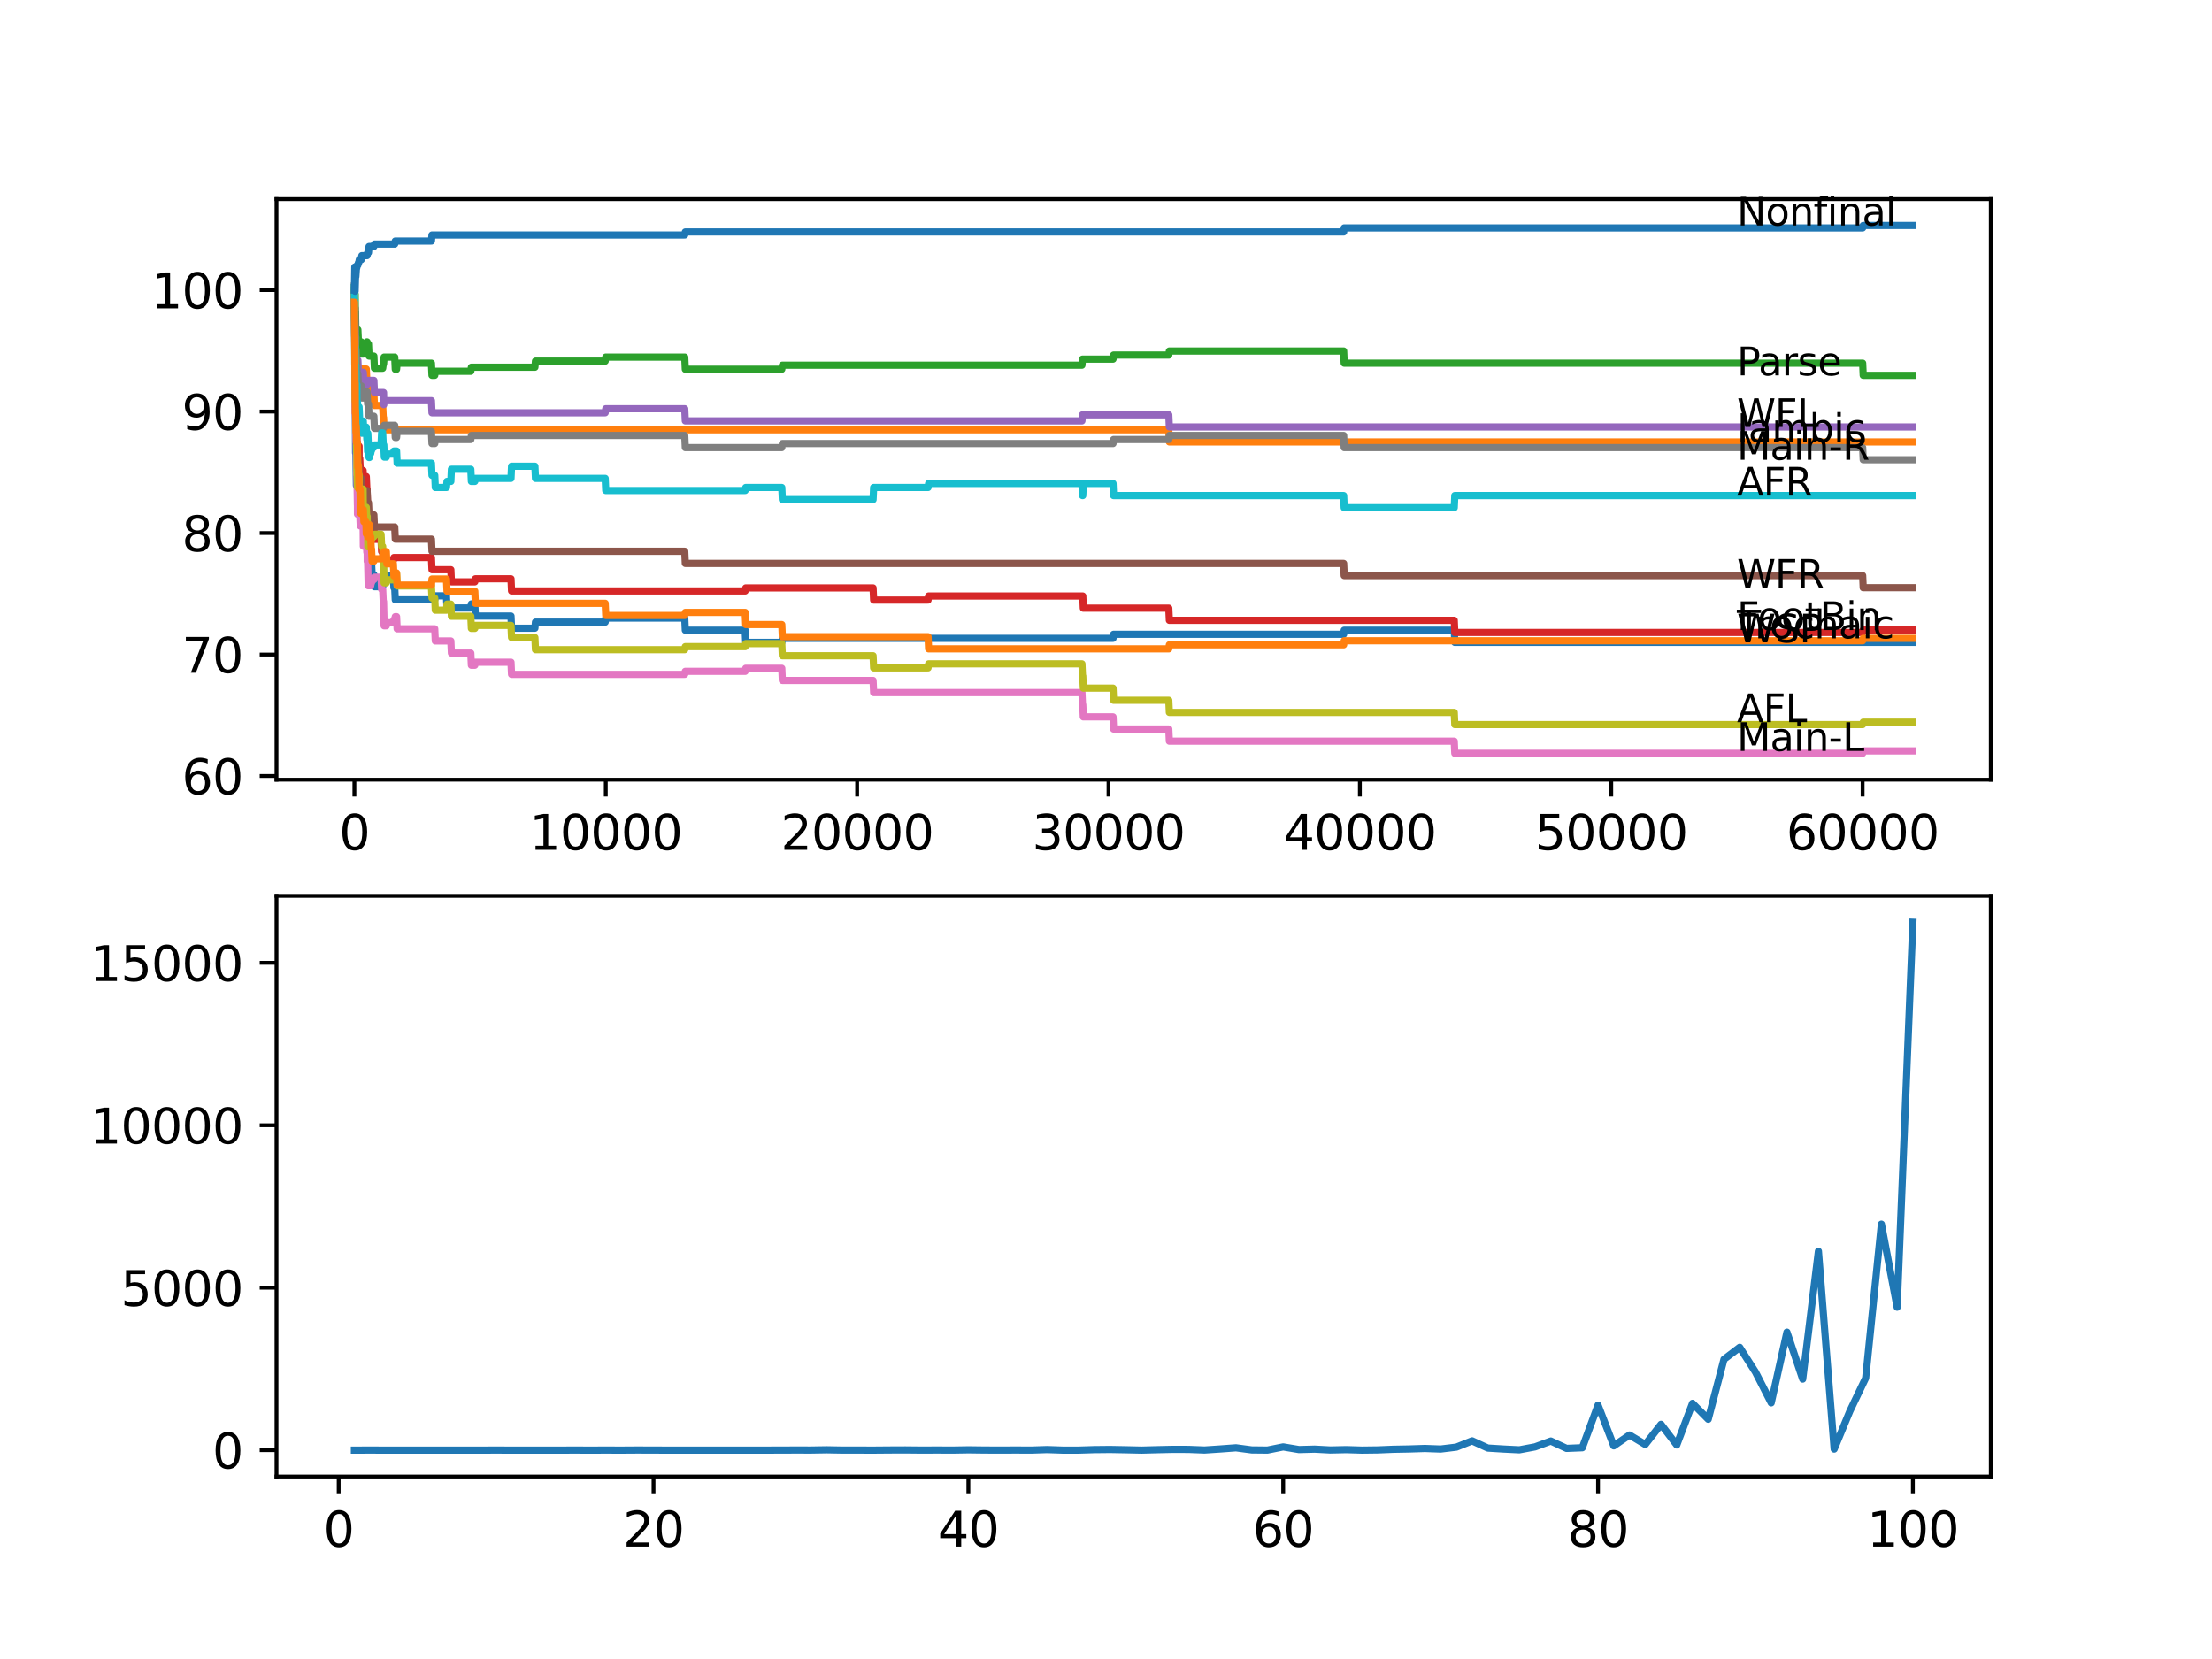 <?xml version="1.0" encoding="utf-8" standalone="no"?>
<!DOCTYPE svg PUBLIC "-//W3C//DTD SVG 1.1//EN"
  "http://www.w3.org/Graphics/SVG/1.1/DTD/svg11.dtd">
<svg xmlns:xlink="http://www.w3.org/1999/xlink" width="460.8pt" height="345.6pt" viewBox="0 0 460.8 345.6" xmlns="http://www.w3.org/2000/svg" version="1.1">
 <defs>
  <style type="text/css">*{stroke-linejoin: round; stroke-linecap: butt}</style>
 </defs>
 <g id="figure_1">
  <g id="patch_1">
   <path d="M 0 345.6 
L 460.8 345.6 
L 460.8 0 
L 0 0 
z
" style="fill: #ffffff"/>
  </g>
  <g id="axes_1">
   <g id="patch_2">
    <path d="M 57.6 162.432 
L 414.72 162.432 
L 414.72 41.472 
L 57.6 41.472 
z
" style="fill: #ffffff"/>
   </g>
   <g id="matplotlib.axis_1">
    <g id="xtick_1">
     <g id="line2d_1">
      <defs>
       <path id="m0f76c3c170" d="M 0 0 
L 0 3.5 
" style="stroke: #000000; stroke-width: 0.8"/>
      </defs>
      <g>
       <use xlink:href="#m0f76c3c170" x="73.827" y="162.432" style="stroke: #000000; stroke-width: 0.8"/>
      </g>
     </g>
     <g id="text_1">
      <!-- 0 -->
      <g transform="translate(70.646 177.03)scale(0.1 -0.1)">
       <defs>
        <path id="DejaVuSans-30" d="M 2034 4250 
Q 1547 4250 1301 3770 
Q 1056 3291 1056 2328 
Q 1056 1369 1301 889 
Q 1547 409 2034 409 
Q 2525 409 2770 889 
Q 3016 1369 3016 2328 
Q 3016 3291 2770 3770 
Q 2525 4250 2034 4250 
z
M 2034 4750 
Q 2819 4750 3233 4129 
Q 3647 3509 3647 2328 
Q 3647 1150 3233 529 
Q 2819 -91 2034 -91 
Q 1250 -91 836 529 
Q 422 1150 422 2328 
Q 422 3509 836 4129 
Q 1250 4750 2034 4750 
z
" transform="scale(0.016)"/>
       </defs>
       <use xlink:href="#DejaVuSans-30"/>
      </g>
     </g>
    </g>
    <g id="xtick_2">
     <g id="line2d_2">
      <g>
       <use xlink:href="#m0f76c3c170" x="126.192" y="162.432" style="stroke: #000000; stroke-width: 0.8"/>
      </g>
     </g>
     <g id="text_2">
      <!-- 10000 -->
      <g transform="translate(110.286 177.03)scale(0.1 -0.1)">
       <defs>
        <path id="DejaVuSans-31" d="M 794 531 
L 1825 531 
L 1825 4091 
L 703 3866 
L 703 4441 
L 1819 4666 
L 2450 4666 
L 2450 531 
L 3481 531 
L 3481 0 
L 794 0 
L 794 531 
z
" transform="scale(0.016)"/>
       </defs>
       <use xlink:href="#DejaVuSans-31"/>
       <use xlink:href="#DejaVuSans-30" x="63.623"/>
       <use xlink:href="#DejaVuSans-30" x="127.246"/>
       <use xlink:href="#DejaVuSans-30" x="190.869"/>
       <use xlink:href="#DejaVuSans-30" x="254.492"/>
      </g>
     </g>
    </g>
    <g id="xtick_3">
     <g id="line2d_3">
      <g>
       <use xlink:href="#m0f76c3c170" x="178.556" y="162.432" style="stroke: #000000; stroke-width: 0.8"/>
      </g>
     </g>
     <g id="text_3">
      <!-- 20000 -->
      <g transform="translate(162.65 177.03)scale(0.1 -0.1)">
       <defs>
        <path id="DejaVuSans-32" d="M 1228 531 
L 3431 531 
L 3431 0 
L 469 0 
L 469 531 
Q 828 903 1448 1529 
Q 2069 2156 2228 2338 
Q 2531 2678 2651 2914 
Q 2772 3150 2772 3378 
Q 2772 3750 2511 3984 
Q 2250 4219 1831 4219 
Q 1534 4219 1204 4116 
Q 875 4013 500 3803 
L 500 4441 
Q 881 4594 1212 4672 
Q 1544 4750 1819 4750 
Q 2544 4750 2975 4387 
Q 3406 4025 3406 3419 
Q 3406 3131 3298 2873 
Q 3191 2616 2906 2266 
Q 2828 2175 2409 1742 
Q 1991 1309 1228 531 
z
" transform="scale(0.016)"/>
       </defs>
       <use xlink:href="#DejaVuSans-32"/>
       <use xlink:href="#DejaVuSans-30" x="63.623"/>
       <use xlink:href="#DejaVuSans-30" x="127.246"/>
       <use xlink:href="#DejaVuSans-30" x="190.869"/>
       <use xlink:href="#DejaVuSans-30" x="254.492"/>
      </g>
     </g>
    </g>
    <g id="xtick_4">
     <g id="line2d_4">
      <g>
       <use xlink:href="#m0f76c3c170" x="230.921" y="162.432" style="stroke: #000000; stroke-width: 0.8"/>
      </g>
     </g>
     <g id="text_4">
      <!-- 30000 -->
      <g transform="translate(215.015 177.03)scale(0.1 -0.1)">
       <defs>
        <path id="DejaVuSans-33" d="M 2597 2516 
Q 3050 2419 3304 2112 
Q 3559 1806 3559 1356 
Q 3559 666 3084 287 
Q 2609 -91 1734 -91 
Q 1441 -91 1130 -33 
Q 819 25 488 141 
L 488 750 
Q 750 597 1062 519 
Q 1375 441 1716 441 
Q 2309 441 2620 675 
Q 2931 909 2931 1356 
Q 2931 1769 2642 2001 
Q 2353 2234 1838 2234 
L 1294 2234 
L 1294 2753 
L 1863 2753 
Q 2328 2753 2575 2939 
Q 2822 3125 2822 3475 
Q 2822 3834 2567 4026 
Q 2313 4219 1838 4219 
Q 1578 4219 1281 4162 
Q 984 4106 628 3988 
L 628 4550 
Q 988 4650 1302 4700 
Q 1616 4750 1894 4750 
Q 2613 4750 3031 4423 
Q 3450 4097 3450 3541 
Q 3450 3153 3228 2886 
Q 3006 2619 2597 2516 
z
" transform="scale(0.016)"/>
       </defs>
       <use xlink:href="#DejaVuSans-33"/>
       <use xlink:href="#DejaVuSans-30" x="63.623"/>
       <use xlink:href="#DejaVuSans-30" x="127.246"/>
       <use xlink:href="#DejaVuSans-30" x="190.869"/>
       <use xlink:href="#DejaVuSans-30" x="254.492"/>
      </g>
     </g>
    </g>
    <g id="xtick_5">
     <g id="line2d_5">
      <g>
       <use xlink:href="#m0f76c3c170" x="283.285" y="162.432" style="stroke: #000000; stroke-width: 0.8"/>
      </g>
     </g>
     <g id="text_5">
      <!-- 40000 -->
      <g transform="translate(267.379 177.03)scale(0.1 -0.1)">
       <defs>
        <path id="DejaVuSans-34" d="M 2419 4116 
L 825 1625 
L 2419 1625 
L 2419 4116 
z
M 2253 4666 
L 3047 4666 
L 3047 1625 
L 3713 1625 
L 3713 1100 
L 3047 1100 
L 3047 0 
L 2419 0 
L 2419 1100 
L 313 1100 
L 313 1709 
L 2253 4666 
z
" transform="scale(0.016)"/>
       </defs>
       <use xlink:href="#DejaVuSans-34"/>
       <use xlink:href="#DejaVuSans-30" x="63.623"/>
       <use xlink:href="#DejaVuSans-30" x="127.246"/>
       <use xlink:href="#DejaVuSans-30" x="190.869"/>
       <use xlink:href="#DejaVuSans-30" x="254.492"/>
      </g>
     </g>
    </g>
    <g id="xtick_6">
     <g id="line2d_6">
      <g>
       <use xlink:href="#m0f76c3c170" x="335.65" y="162.432" style="stroke: #000000; stroke-width: 0.8"/>
      </g>
     </g>
     <g id="text_6">
      <!-- 50000 -->
      <g transform="translate(319.744 177.03)scale(0.1 -0.1)">
       <defs>
        <path id="DejaVuSans-35" d="M 691 4666 
L 3169 4666 
L 3169 4134 
L 1269 4134 
L 1269 2991 
Q 1406 3038 1543 3061 
Q 1681 3084 1819 3084 
Q 2600 3084 3056 2656 
Q 3513 2228 3513 1497 
Q 3513 744 3044 326 
Q 2575 -91 1722 -91 
Q 1428 -91 1123 -41 
Q 819 9 494 109 
L 494 744 
Q 775 591 1075 516 
Q 1375 441 1709 441 
Q 2250 441 2565 725 
Q 2881 1009 2881 1497 
Q 2881 1984 2565 2268 
Q 2250 2553 1709 2553 
Q 1456 2553 1204 2497 
Q 953 2441 691 2322 
L 691 4666 
z
" transform="scale(0.016)"/>
       </defs>
       <use xlink:href="#DejaVuSans-35"/>
       <use xlink:href="#DejaVuSans-30" x="63.623"/>
       <use xlink:href="#DejaVuSans-30" x="127.246"/>
       <use xlink:href="#DejaVuSans-30" x="190.869"/>
       <use xlink:href="#DejaVuSans-30" x="254.492"/>
      </g>
     </g>
    </g>
    <g id="xtick_7">
     <g id="line2d_7">
      <g>
       <use xlink:href="#m0f76c3c170" x="388.014" y="162.432" style="stroke: #000000; stroke-width: 0.8"/>
      </g>
     </g>
     <g id="text_7">
      <!-- 60000 -->
      <g transform="translate(372.108 177.03)scale(0.1 -0.1)">
       <defs>
        <path id="DejaVuSans-36" d="M 2113 2584 
Q 1688 2584 1439 2293 
Q 1191 2003 1191 1497 
Q 1191 994 1439 701 
Q 1688 409 2113 409 
Q 2538 409 2786 701 
Q 3034 994 3034 1497 
Q 3034 2003 2786 2293 
Q 2538 2584 2113 2584 
z
M 3366 4563 
L 3366 3988 
Q 3128 4100 2886 4159 
Q 2644 4219 2406 4219 
Q 1781 4219 1451 3797 
Q 1122 3375 1075 2522 
Q 1259 2794 1537 2939 
Q 1816 3084 2150 3084 
Q 2853 3084 3261 2657 
Q 3669 2231 3669 1497 
Q 3669 778 3244 343 
Q 2819 -91 2113 -91 
Q 1303 -91 875 529 
Q 447 1150 447 2328 
Q 447 3434 972 4092 
Q 1497 4750 2381 4750 
Q 2619 4750 2861 4703 
Q 3103 4656 3366 4563 
z
" transform="scale(0.016)"/>
       </defs>
       <use xlink:href="#DejaVuSans-36"/>
       <use xlink:href="#DejaVuSans-30" x="63.623"/>
       <use xlink:href="#DejaVuSans-30" x="127.246"/>
       <use xlink:href="#DejaVuSans-30" x="190.869"/>
       <use xlink:href="#DejaVuSans-30" x="254.492"/>
      </g>
     </g>
    </g>
   </g>
   <g id="matplotlib.axis_2">
    <g id="ytick_1">
     <g id="line2d_8">
      <defs>
       <path id="m18fbeaa185" d="M 0 0 
L -3.5 0 
" style="stroke: #000000; stroke-width: 0.8"/>
      </defs>
      <g>
       <use xlink:href="#m18fbeaa185" x="57.6" y="161.658" style="stroke: #000000; stroke-width: 0.8"/>
      </g>
     </g>
     <g id="text_8">
      <!-- 60 -->
      <g transform="translate(37.875 165.457)scale(0.1 -0.1)">
       <use xlink:href="#DejaVuSans-36"/>
       <use xlink:href="#DejaVuSans-30" x="63.623"/>
      </g>
     </g>
    </g>
    <g id="ytick_2">
     <g id="line2d_9">
      <g>
       <use xlink:href="#m18fbeaa185" x="57.6" y="136.35" style="stroke: #000000; stroke-width: 0.8"/>
      </g>
     </g>
     <g id="text_9">
      <!-- 70 -->
      <g transform="translate(37.875 140.149)scale(0.1 -0.1)">
       <defs>
        <path id="DejaVuSans-37" d="M 525 4666 
L 3525 4666 
L 3525 4397 
L 1831 0 
L 1172 0 
L 2766 4134 
L 525 4134 
L 525 4666 
z
" transform="scale(0.016)"/>
       </defs>
       <use xlink:href="#DejaVuSans-37"/>
       <use xlink:href="#DejaVuSans-30" x="63.623"/>
      </g>
     </g>
    </g>
    <g id="ytick_3">
     <g id="line2d_10">
      <g>
       <use xlink:href="#m18fbeaa185" x="57.6" y="111.042" style="stroke: #000000; stroke-width: 0.8"/>
      </g>
     </g>
     <g id="text_10">
      <!-- 80 -->
      <g transform="translate(37.875 114.841)scale(0.1 -0.1)">
       <defs>
        <path id="DejaVuSans-38" d="M 2034 2216 
Q 1584 2216 1326 1975 
Q 1069 1734 1069 1313 
Q 1069 891 1326 650 
Q 1584 409 2034 409 
Q 2484 409 2743 651 
Q 3003 894 3003 1313 
Q 3003 1734 2745 1975 
Q 2488 2216 2034 2216 
z
M 1403 2484 
Q 997 2584 770 2862 
Q 544 3141 544 3541 
Q 544 4100 942 4425 
Q 1341 4750 2034 4750 
Q 2731 4750 3128 4425 
Q 3525 4100 3525 3541 
Q 3525 3141 3298 2862 
Q 3072 2584 2669 2484 
Q 3125 2378 3379 2068 
Q 3634 1759 3634 1313 
Q 3634 634 3220 271 
Q 2806 -91 2034 -91 
Q 1263 -91 848 271 
Q 434 634 434 1313 
Q 434 1759 690 2068 
Q 947 2378 1403 2484 
z
M 1172 3481 
Q 1172 3119 1398 2916 
Q 1625 2713 2034 2713 
Q 2441 2713 2670 2916 
Q 2900 3119 2900 3481 
Q 2900 3844 2670 4047 
Q 2441 4250 2034 4250 
Q 1625 4250 1398 4047 
Q 1172 3844 1172 3481 
z
" transform="scale(0.016)"/>
       </defs>
       <use xlink:href="#DejaVuSans-38"/>
       <use xlink:href="#DejaVuSans-30" x="63.623"/>
      </g>
     </g>
    </g>
    <g id="ytick_4">
     <g id="line2d_11">
      <g>
       <use xlink:href="#m18fbeaa185" x="57.6" y="85.734" style="stroke: #000000; stroke-width: 0.8"/>
      </g>
     </g>
     <g id="text_11">
      <!-- 90 -->
      <g transform="translate(37.875 89.533)scale(0.1 -0.1)">
       <defs>
        <path id="DejaVuSans-39" d="M 703 97 
L 703 672 
Q 941 559 1184 500 
Q 1428 441 1663 441 
Q 2288 441 2617 861 
Q 2947 1281 2994 2138 
Q 2813 1869 2534 1725 
Q 2256 1581 1919 1581 
Q 1219 1581 811 2004 
Q 403 2428 403 3163 
Q 403 3881 828 4315 
Q 1253 4750 1959 4750 
Q 2769 4750 3195 4129 
Q 3622 3509 3622 2328 
Q 3622 1225 3098 567 
Q 2575 -91 1691 -91 
Q 1453 -91 1209 -44 
Q 966 3 703 97 
z
M 1959 2075 
Q 2384 2075 2632 2365 
Q 2881 2656 2881 3163 
Q 2881 3666 2632 3958 
Q 2384 4250 1959 4250 
Q 1534 4250 1286 3958 
Q 1038 3666 1038 3163 
Q 1038 2656 1286 2365 
Q 1534 2075 1959 2075 
z
" transform="scale(0.016)"/>
       </defs>
       <use xlink:href="#DejaVuSans-39"/>
       <use xlink:href="#DejaVuSans-30" x="63.623"/>
      </g>
     </g>
    </g>
    <g id="ytick_5">
     <g id="line2d_12">
      <g>
       <use xlink:href="#m18fbeaa185" x="57.6" y="60.426" style="stroke: #000000; stroke-width: 0.8"/>
      </g>
     </g>
     <g id="text_12">
      <!-- 100 -->
      <g transform="translate(31.512 64.225)scale(0.1 -0.1)">
       <use xlink:href="#DejaVuSans-31"/>
       <use xlink:href="#DejaVuSans-30" x="63.623"/>
       <use xlink:href="#DejaVuSans-30" x="127.246"/>
      </g>
     </g>
    </g>
   </g>
   <g id="line2d_13">
    <path d="M 73.833 62.956 
L 73.854 60.847 
L 73.911 68.018 
L 74.074 94.381 
L 74.142 94.381 
L 74.246 101.129 
L 74.262 100.286 
L 74.33 100.286 
L 74.451 98.599 
L 74.66 98.599 
L 74.775 101.129 
L 75.053 101.129 
L 75.173 106.191 
L 75.262 106.191 
L 75.377 105.348 
L 76.21 105.348 
L 76.325 107.878 
L 76.467 107.878 
L 76.582 112.096 
L 76.76 112.096 
L 76.875 114.627 
L 77.221 114.627 
L 77.336 117.158 
L 77.399 117.158 
L 77.514 119.689 
L 77.886 119.689 
L 78.001 122.22 
L 79.718 122.22 
L 79.834 121.376 
L 79.897 121.376 
L 80.017 119.9 
L 81.944 119.9 
L 82.059 122.43 
L 82.227 122.43 
L 82.342 124.961 
L 90.563 124.961 
L 90.678 124.118 
L 93.003 124.118 
L 93.119 126.648 
L 98.077 126.648 
L 98.193 125.805 
L 98.91 125.805 
L 99.025 128.336 
L 106.451 128.336 
L 106.566 130.866 
L 111.43 130.866 
L 111.546 129.601 
L 126.072 129.601 
L 126.187 128.757 
L 142.645 128.757 
L 142.76 131.288 
L 155.233 131.288 
L 155.349 133.819 
L 162.858 133.819 
L 162.973 132.975 
L 231.863 132.975 
L 231.979 132.132 
L 279.903 132.132 
L 280.018 131.288 
L 302.943 131.288 
L 303.058 133.819 
L 398.487 133.819 
L 398.487 133.819 
" clip-path="url(#pa684420371)" style="fill: none; stroke: #1f77b4; stroke-width: 1.5; stroke-linecap: square"/>
   </g>
   <g id="line2d_14">
    <path d="M 73.833 62.956 
L 73.843 62.956 
L 73.875 61.691 
L 73.917 66.753 
L 73.948 64.222 
L 73.964 64.222 
L 74.089 71.814 
L 74.126 71.814 
L 74.241 74.345 
L 74.246 74.345 
L 74.362 76.876 
L 76.304 76.876 
L 76.42 79.407 
L 76.619 79.407 
L 76.734 81.938 
L 77.886 81.938 
L 78.001 84.468 
L 79.718 84.468 
L 79.834 86.999 
L 79.897 86.999 
L 80.012 89.53 
L 243.478 89.53 
L 243.593 92.061 
L 398.487 92.061 
L 398.487 92.061 
" clip-path="url(#pa684420371)" style="fill: none; stroke: #ff7f0e; stroke-width: 1.5; stroke-linecap: square"/>
   </g>
   <g id="line2d_15">
    <path d="M 73.833 59.919 
L 73.854 59.076 
L 73.901 65.192 
L 73.922 62.788 
L 73.964 62.788 
L 73.99 61.311 
L 74.011 65.529 
L 74.053 64.897 
L 74.058 64.897 
L 74.178 71.224 
L 74.205 71.224 
L 74.299 69.537 
L 74.304 72.067 
L 74.309 72.067 
L 74.351 72.067 
L 74.482 68.693 
L 74.55 68.693 
L 74.665 71.224 
L 74.728 71.224 
L 74.801 73.755 
L 74.838 72.489 
L 74.932 72.489 
L 75.048 71.224 
L 75.262 71.224 
L 75.377 73.755 
L 75.676 73.755 
L 75.791 72.489 
L 76.304 72.489 
L 76.42 71.224 
L 76.467 71.224 
L 76.493 73.755 
L 76.577 72.911 
L 76.619 72.911 
L 76.734 71.646 
L 76.76 71.646 
L 76.875 74.176 
L 77.886 74.176 
L 78.001 76.707 
L 79.718 76.707 
L 79.834 75.864 
L 79.897 75.864 
L 80.017 74.387 
L 82.227 74.387 
L 82.342 76.918 
L 82.614 76.918 
L 82.729 75.653 
L 89.872 75.653 
L 89.987 78.183 
L 90.563 78.183 
L 90.678 77.34 
L 98.077 77.34 
L 98.193 76.496 
L 111.43 76.496 
L 111.546 75.231 
L 126.072 75.231 
L 126.187 74.387 
L 142.645 74.387 
L 142.76 76.918 
L 162.858 76.918 
L 162.973 76.074 
L 225.386 76.074 
L 225.501 74.809 
L 231.863 74.809 
L 231.979 73.965 
L 243.478 73.965 
L 243.593 73.122 
L 279.903 73.122 
L 280.018 75.653 
L 388.025 75.653 
L 388.14 78.183 
L 398.487 78.183 
L 398.487 78.183 
" clip-path="url(#pa684420371)" style="fill: none; stroke: #2ca02c; stroke-width: 1.5; stroke-linecap: square"/>
   </g>
   <g id="line2d_16">
    <path d="M 73.833 60.426 
L 73.958 69.916 
L 73.974 69.916 
L 74.011 81.938 
L 74.105 79.955 
L 74.136 79.955 
L 74.273 92.609 
L 74.32 92.609 
L 74.362 91.133 
L 74.367 93.664 
L 74.419 93.664 
L 74.456 93.664 
L 74.466 92.187 
L 74.472 94.718 
L 74.561 94.212 
L 74.723 94.212 
L 74.801 92.947 
L 74.807 95.477 
L 74.822 95.477 
L 74.932 95.477 
L 75.048 98.008 
L 75.639 98.008 
L 75.686 100.539 
L 75.749 99.906 
L 76.21 99.906 
L 76.304 99.274 
L 76.42 101.804 
L 76.467 101.804 
L 76.587 106.866 
L 76.619 106.866 
L 76.734 109.397 
L 76.76 109.397 
L 76.875 111.928 
L 76.948 111.928 
L 77.064 111.084 
L 77.221 111.084 
L 77.336 110.451 
L 77.399 110.451 
L 77.514 109.819 
L 77.886 109.819 
L 78.001 112.349 
L 79.383 112.349 
L 79.499 114.88 
L 79.718 114.88 
L 79.834 117.411 
L 80.478 117.411 
L 80.593 116.778 
L 81.944 116.778 
L 82.059 116.146 
L 89.872 116.146 
L 89.987 118.676 
L 93.92 118.676 
L 94.035 121.207 
L 98.91 121.207 
L 99.025 120.575 
L 106.451 120.575 
L 106.566 123.105 
L 155.233 123.105 
L 155.349 122.473 
L 181.876 122.473 
L 181.992 125.003 
L 193.328 125.003 
L 193.444 124.16 
L 225.559 124.16 
L 225.674 126.691 
L 243.478 126.691 
L 243.593 129.221 
L 302.943 129.221 
L 303.058 131.752 
L 388.025 131.752 
L 388.14 131.246 
L 398.487 131.246 
L 398.487 131.246 
" clip-path="url(#pa684420371)" style="fill: none; stroke: #d62728; stroke-width: 1.5; stroke-linecap: square"/>
   </g>
   <g id="line2d_17">
    <path d="M 73.833 59.919 
L 73.875 59.919 
L 74.011 72.911 
L 74.042 72.911 
L 74.136 77.973 
L 74.157 76.707 
L 74.168 76.707 
L 74.205 79.238 
L 74.278 78.394 
L 74.351 78.394 
L 74.482 75.02 
L 74.55 75.02 
L 74.665 77.551 
L 75.676 77.551 
L 75.791 80.082 
L 76.493 80.082 
L 76.608 79.238 
L 77.886 79.238 
L 78.001 81.769 
L 79.897 81.769 
L 79.949 84.3 
L 80.007 83.456 
L 89.872 83.456 
L 89.987 85.987 
L 126.072 85.987 
L 126.187 85.143 
L 142.645 85.143 
L 142.76 87.674 
L 225.386 87.674 
L 225.501 86.409 
L 243.478 86.409 
L 243.593 88.939 
L 398.487 88.939 
L 398.487 88.939 
" clip-path="url(#pa684420371)" style="fill: none; stroke: #9467bd; stroke-width: 1.5; stroke-linecap: square"/>
   </g>
   <g id="line2d_18">
    <path d="M 73.833 60.426 
L 73.979 79.407 
L 73.99 79.407 
L 74.115 86.999 
L 74.126 86.999 
L 74.246 92.061 
L 74.299 92.061 
L 74.414 94.592 
L 74.55 94.592 
L 74.665 97.122 
L 74.728 97.122 
L 74.843 99.653 
L 75.262 99.653 
L 75.377 102.184 
L 76.467 102.184 
L 76.582 104.715 
L 76.76 104.715 
L 76.875 107.246 
L 77.886 107.246 
L 78.001 109.776 
L 82.227 109.776 
L 82.342 112.307 
L 89.872 112.307 
L 89.987 114.838 
L 142.645 114.838 
L 142.76 117.369 
L 279.903 117.369 
L 280.018 119.9 
L 388.025 119.9 
L 388.14 122.43 
L 398.487 122.43 
L 398.487 122.43 
" clip-path="url(#pa684420371)" style="fill: none; stroke: #8c564b; stroke-width: 1.5; stroke-linecap: square"/>
   </g>
   <g id="line2d_19">
    <path d="M 73.833 59.919 
L 73.848 59.919 
L 73.854 59.076 
L 73.885 69.199 
L 73.89 69.199 
L 74.011 86.198 
L 74.032 85.565 
L 74.042 85.565 
L 74.163 92.145 
L 74.205 92.145 
L 74.299 98.894 
L 74.325 97.629 
L 74.33 97.629 
L 74.456 105.221 
L 74.461 105.221 
L 74.466 104.588 
L 74.472 107.119 
L 74.561 106.613 
L 74.66 106.613 
L 74.781 104.504 
L 74.801 104.504 
L 74.917 107.035 
L 74.932 107.035 
L 75.048 109.566 
L 75.074 109.566 
L 75.189 108.722 
L 75.639 108.722 
L 75.686 113.784 
L 75.755 113.151 
L 76.21 113.151 
L 76.304 112.518 
L 76.42 115.049 
L 76.467 115.049 
L 76.493 114.416 
L 76.498 116.947 
L 76.561 116.947 
L 76.582 116.947 
L 76.702 122.009 
L 77.221 122.009 
L 77.336 121.376 
L 77.399 121.376 
L 77.514 120.743 
L 77.886 120.743 
L 78.001 120.237 
L 79.383 120.237 
L 79.499 122.768 
L 79.718 122.768 
L 79.834 125.299 
L 79.897 125.299 
L 80.017 130.36 
L 80.478 130.36 
L 80.593 129.728 
L 81.944 129.728 
L 82.059 129.095 
L 82.227 129.095 
L 82.342 128.462 
L 82.614 128.462 
L 82.729 130.993 
L 90.563 130.993 
L 90.678 133.524 
L 93.92 133.524 
L 94.035 136.055 
L 98.077 136.055 
L 98.193 138.585 
L 98.91 138.585 
L 99.025 137.953 
L 106.451 137.953 
L 106.566 140.484 
L 142.645 140.484 
L 142.76 139.851 
L 155.233 139.851 
L 155.349 139.218 
L 162.858 139.218 
L 162.973 141.749 
L 181.876 141.749 
L 181.992 144.28 
L 225.386 144.28 
L 225.501 146.811 
L 225.559 146.811 
L 225.674 149.341 
L 231.863 149.341 
L 231.979 151.872 
L 243.478 151.872 
L 243.593 154.403 
L 302.943 154.403 
L 303.058 156.934 
L 388.025 156.934 
L 388.14 156.428 
L 398.487 156.428 
L 398.487 156.428 
" clip-path="url(#pa684420371)" style="fill: none; stroke: #e377c2; stroke-width: 1.5; stroke-linecap: square"/>
   </g>
   <g id="line2d_20">
    <path d="M 73.833 60.426 
L 73.906 70.043 
L 73.948 64.77 
L 73.964 64.77 
L 73.974 64.138 
L 74.011 70.886 
L 74.021 70.886 
L 74.042 70.886 
L 74.126 70.254 
L 74.063 72.784 
L 74.136 72.784 
L 74.168 72.784 
L 74.283 75.315 
L 74.299 75.315 
L 74.414 77.846 
L 74.55 77.846 
L 74.665 80.377 
L 74.728 80.377 
L 74.801 82.908 
L 74.838 81.642 
L 74.932 81.642 
L 75.048 80.377 
L 75.262 80.377 
L 75.377 82.908 
L 75.676 82.908 
L 75.791 81.642 
L 76.467 81.642 
L 76.582 84.173 
L 76.76 84.173 
L 76.875 86.704 
L 77.886 86.704 
L 78.001 89.235 
L 79.897 89.235 
L 80.012 88.602 
L 82.227 88.602 
L 82.342 91.133 
L 82.614 91.133 
L 82.729 89.867 
L 89.872 89.867 
L 89.987 92.398 
L 90.563 92.398 
L 90.678 91.555 
L 98.077 91.555 
L 98.193 90.711 
L 142.645 90.711 
L 142.76 93.242 
L 162.858 93.242 
L 162.973 92.398 
L 231.863 92.398 
L 231.979 91.555 
L 243.478 91.555 
L 243.593 90.711 
L 279.903 90.711 
L 280.018 93.242 
L 388.025 93.242 
L 388.14 95.773 
L 398.487 95.773 
L 398.487 95.773 
" clip-path="url(#pa684420371)" style="fill: none; stroke: #7f7f7f; stroke-width: 1.5; stroke-linecap: square"/>
   </g>
   <g id="line2d_21">
    <path d="M 73.833 59.919 
L 73.974 75.357 
L 73.979 74.725 
L 74.011 83.583 
L 74.026 82.106 
L 74.042 82.106 
L 74.142 86.156 
L 74.157 84.89 
L 74.168 84.89 
L 74.294 94.17 
L 74.299 94.17 
L 74.33 92.904 
L 74.356 97.966 
L 74.362 97.966 
L 74.477 101.551 
L 74.55 101.551 
L 74.671 100.202 
L 74.723 100.202 
L 74.801 98.936 
L 74.807 101.467 
L 74.822 101.467 
L 74.932 101.467 
L 75.048 103.998 
L 75.053 103.998 
L 75.168 101.889 
L 75.639 101.889 
L 75.686 106.95 
L 75.755 106.318 
L 76.21 106.318 
L 76.304 105.685 
L 76.42 108.216 
L 76.467 108.216 
L 76.493 107.583 
L 76.498 110.114 
L 76.561 110.114 
L 76.577 110.114 
L 76.582 108.848 
L 76.624 113.91 
L 76.671 113.91 
L 76.948 113.91 
L 77.064 113.066 
L 77.221 113.066 
L 77.336 112.434 
L 77.399 112.434 
L 77.514 111.801 
L 77.886 111.801 
L 78.001 111.295 
L 79.383 111.295 
L 79.499 113.826 
L 79.718 113.826 
L 79.834 116.357 
L 79.897 116.357 
L 80.017 121.418 
L 80.478 121.418 
L 80.593 120.785 
L 81.944 120.785 
L 82.059 120.153 
L 82.227 120.153 
L 82.342 119.52 
L 82.614 119.52 
L 82.729 122.051 
L 89.872 122.051 
L 89.987 124.582 
L 90.563 124.582 
L 90.678 127.112 
L 93.003 127.112 
L 93.119 125.847 
L 93.92 125.847 
L 94.035 128.378 
L 98.077 128.378 
L 98.193 130.909 
L 98.91 130.909 
L 99.025 130.276 
L 106.451 130.276 
L 106.566 132.807 
L 111.43 132.807 
L 111.546 135.338 
L 142.645 135.338 
L 142.76 134.705 
L 155.233 134.705 
L 155.349 134.072 
L 162.858 134.072 
L 162.973 136.603 
L 181.876 136.603 
L 181.992 139.134 
L 193.328 139.134 
L 193.444 138.29 
L 225.386 138.29 
L 225.501 140.821 
L 225.559 140.821 
L 225.674 143.352 
L 231.863 143.352 
L 231.979 145.883 
L 243.478 145.883 
L 243.593 148.413 
L 302.943 148.413 
L 303.058 150.944 
L 388.025 150.944 
L 388.14 150.438 
L 398.487 150.438 
L 398.487 150.438 
" clip-path="url(#pa684420371)" style="fill: none; stroke: #bcbd22; stroke-width: 1.5; stroke-linecap: square"/>
   </g>
   <g id="line2d_22">
    <path d="M 73.833 59.919 
L 73.911 75.864 
L 73.969 72.911 
L 73.974 72.911 
L 73.979 72.278 
L 74.011 78.605 
L 74.047 77.129 
L 74.058 77.129 
L 74.136 76.117 
L 74.142 78.647 
L 74.163 77.382 
L 74.168 77.382 
L 74.215 82.444 
L 74.283 81.6 
L 74.32 81.6 
L 74.351 80.124 
L 74.367 85.185 
L 74.398 85.185 
L 74.456 85.185 
L 74.466 83.709 
L 74.472 86.24 
L 74.555 86.24 
L 74.66 86.24 
L 74.775 84.764 
L 74.801 84.764 
L 74.917 87.294 
L 74.932 87.294 
L 75.048 89.825 
L 75.053 89.825 
L 75.168 87.716 
L 75.262 87.716 
L 75.377 90.247 
L 75.639 90.247 
L 75.676 87.716 
L 75.749 89.614 
L 76.21 89.614 
L 76.304 88.982 
L 76.42 91.512 
L 76.493 91.512 
L 76.577 94.043 
L 76.587 90.247 
L 76.598 90.247 
L 76.619 90.247 
L 76.734 92.778 
L 76.76 92.778 
L 76.875 95.309 
L 76.948 95.309 
L 77.064 94.465 
L 77.221 94.465 
L 77.336 93.832 
L 77.399 93.832 
L 77.514 93.2 
L 77.886 93.2 
L 78.001 92.693 
L 79.383 92.693 
L 79.499 90.163 
L 79.718 90.163 
L 79.834 92.693 
L 79.949 92.693 
L 80.064 95.224 
L 80.478 95.224 
L 80.593 94.592 
L 81.944 94.592 
L 82.059 93.959 
L 82.614 93.959 
L 82.729 96.49 
L 89.872 96.49 
L 89.987 99.02 
L 90.563 99.02 
L 90.678 101.551 
L 93.003 101.551 
L 93.119 100.286 
L 93.92 100.286 
L 94.035 97.755 
L 98.077 97.755 
L 98.193 100.286 
L 98.91 100.286 
L 99.025 99.653 
L 106.451 99.653 
L 106.566 97.122 
L 111.43 97.122 
L 111.546 99.653 
L 126.072 99.653 
L 126.187 102.184 
L 155.233 102.184 
L 155.349 101.551 
L 162.858 101.551 
L 162.973 104.082 
L 181.876 104.082 
L 181.992 101.551 
L 193.328 101.551 
L 193.444 100.708 
L 225.386 100.708 
L 225.501 103.238 
L 225.559 103.238 
L 225.674 100.708 
L 231.863 100.708 
L 231.979 103.238 
L 279.903 103.238 
L 280.018 105.769 
L 302.943 105.769 
L 303.058 103.238 
L 398.487 103.238 
L 398.487 103.238 
" clip-path="url(#pa684420371)" style="fill: none; stroke: #17becf; stroke-width: 1.5; stroke-linecap: square"/>
   </g>
   <g id="line2d_23">
    <path d="M 73.833 60.426 
L 73.911 55.617 
L 73.953 58.148 
L 73.964 58.148 
L 73.974 60.679 
L 74.063 57.642 
L 74.074 57.642 
L 74.126 57.642 
L 74.252 55.87 
L 74.299 55.87 
L 74.414 55.237 
L 74.55 55.237 
L 74.665 54.731 
L 74.728 54.731 
L 74.843 54.099 
L 75.262 54.099 
L 75.377 53.255 
L 76.467 53.255 
L 76.582 52.622 
L 76.76 52.622 
L 76.875 51.357 
L 77.886 51.357 
L 78.001 50.851 
L 82.227 50.851 
L 82.342 50.218 
L 89.872 50.218 
L 89.987 48.953 
L 142.645 48.953 
L 142.76 48.32 
L 279.903 48.32 
L 280.018 47.476 
L 388.025 47.476 
L 388.14 46.97 
L 398.487 46.97 
L 398.487 46.97 
" clip-path="url(#pa684420371)" style="fill: none; stroke: #1f77b4; stroke-width: 1.5; stroke-linecap: square"/>
   </g>
   <g id="line2d_24">
    <path d="M 73.833 62.956 
L 73.843 62.956 
L 73.974 81.22 
L 73.985 80.588 
L 73.995 79.744 
L 74.026 86.071 
L 74.058 85.438 
L 74.168 89.994 
L 74.173 88.729 
L 74.215 88.729 
L 74.33 92.314 
L 74.456 92.314 
L 74.55 97.375 
L 74.576 96.869 
L 74.66 96.869 
L 74.781 101.931 
L 75.053 101.931 
L 75.173 106.993 
L 75.262 106.993 
L 75.377 106.149 
L 75.686 106.149 
L 75.802 108.68 
L 76.21 108.68 
L 76.304 111.211 
L 76.32 109.945 
L 76.467 109.945 
L 76.577 109.312 
L 76.619 111.843 
L 76.687 110.578 
L 76.76 110.578 
L 76.875 109.312 
L 76.948 109.312 
L 77.064 111.843 
L 77.221 111.843 
L 77.336 114.374 
L 77.399 114.374 
L 77.514 116.905 
L 77.886 116.905 
L 78.001 116.399 
L 79.718 116.399 
L 79.834 115.555 
L 79.897 115.555 
L 80.012 114.922 
L 80.478 114.922 
L 80.593 117.453 
L 81.944 117.453 
L 82.059 119.984 
L 82.227 119.984 
L 82.342 119.351 
L 82.614 119.351 
L 82.729 121.882 
L 89.872 121.882 
L 89.987 120.617 
L 93.003 120.617 
L 93.119 123.148 
L 98.91 123.148 
L 99.025 125.678 
L 126.072 125.678 
L 126.187 128.209 
L 142.645 128.209 
L 142.76 127.576 
L 155.233 127.576 
L 155.349 130.107 
L 162.858 130.107 
L 162.973 132.638 
L 193.328 132.638 
L 193.444 135.169 
L 243.478 135.169 
L 243.593 134.325 
L 279.903 134.325 
L 280.018 133.482 
L 388.025 133.482 
L 388.14 132.975 
L 398.487 132.975 
L 398.487 132.975 
" clip-path="url(#pa684420371)" style="fill: none; stroke: #ff7f0e; stroke-width: 1.5; stroke-linecap: square"/>
   </g>
   <g id="patch_3">
    <path d="M 57.6 162.432 
L 57.6 41.472 
" style="fill: none; stroke: #000000; stroke-width: 0.8; stroke-linejoin: miter; stroke-linecap: square"/>
   </g>
   <g id="patch_4">
    <path d="M 414.72 162.432 
L 414.72 41.472 
" style="fill: none; stroke: #000000; stroke-width: 0.8; stroke-linejoin: miter; stroke-linecap: square"/>
   </g>
   <g id="patch_5">
    <path d="M 57.6 162.432 
L 414.72 162.432 
" style="fill: none; stroke: #000000; stroke-width: 0.8; stroke-linejoin: miter; stroke-linecap: square"/>
   </g>
   <g id="patch_6">
    <path d="M 57.6 41.472 
L 414.72 41.472 
" style="fill: none; stroke: #000000; stroke-width: 0.8; stroke-linejoin: miter; stroke-linecap: square"/>
   </g>
   <g id="text_13">
    <!-- WSP -->
    <g transform="translate(361.832 133.819)scale(0.08 -0.08)">
     <defs>
      <path id="DejaVuSans-57" d="M 213 4666 
L 850 4666 
L 1831 722 
L 2809 4666 
L 3519 4666 
L 4500 722 
L 5478 4666 
L 6119 4666 
L 4947 0 
L 4153 0 
L 3169 4050 
L 2175 0 
L 1381 0 
L 213 4666 
z
" transform="scale(0.016)"/>
      <path id="DejaVuSans-53" d="M 3425 4513 
L 3425 3897 
Q 3066 4069 2747 4153 
Q 2428 4238 2131 4238 
Q 1616 4238 1336 4038 
Q 1056 3838 1056 3469 
Q 1056 3159 1242 3001 
Q 1428 2844 1947 2747 
L 2328 2669 
Q 3034 2534 3370 2195 
Q 3706 1856 3706 1288 
Q 3706 609 3251 259 
Q 2797 -91 1919 -91 
Q 1588 -91 1214 -16 
Q 841 59 441 206 
L 441 856 
Q 825 641 1194 531 
Q 1563 422 1919 422 
Q 2459 422 2753 634 
Q 3047 847 3047 1241 
Q 3047 1584 2836 1778 
Q 2625 1972 2144 2069 
L 1759 2144 
Q 1053 2284 737 2584 
Q 422 2884 422 3419 
Q 422 4038 858 4394 
Q 1294 4750 2059 4750 
Q 2388 4750 2728 4690 
Q 3069 4631 3425 4513 
z
" transform="scale(0.016)"/>
      <path id="DejaVuSans-50" d="M 1259 4147 
L 1259 2394 
L 2053 2394 
Q 2494 2394 2734 2622 
Q 2975 2850 2975 3272 
Q 2975 3691 2734 3919 
Q 2494 4147 2053 4147 
L 1259 4147 
z
M 628 4666 
L 2053 4666 
Q 2838 4666 3239 4311 
Q 3641 3956 3641 3272 
Q 3641 2581 3239 2228 
Q 2838 1875 2053 1875 
L 1259 1875 
L 1259 0 
L 628 0 
L 628 4666 
z
" transform="scale(0.016)"/>
     </defs>
     <use xlink:href="#DejaVuSans-57"/>
     <use xlink:href="#DejaVuSans-53" x="98.877"/>
     <use xlink:href="#DejaVuSans-50" x="162.354"/>
    </g>
   </g>
   <g id="text_14">
    <!-- Iambic -->
    <g transform="translate(361.832 92.061)scale(0.08 -0.08)">
     <defs>
      <path id="DejaVuSans-49" d="M 628 4666 
L 1259 4666 
L 1259 0 
L 628 0 
L 628 4666 
z
" transform="scale(0.016)"/>
      <path id="DejaVuSans-61" d="M 2194 1759 
Q 1497 1759 1228 1600 
Q 959 1441 959 1056 
Q 959 750 1161 570 
Q 1363 391 1709 391 
Q 2188 391 2477 730 
Q 2766 1069 2766 1631 
L 2766 1759 
L 2194 1759 
z
M 3341 1997 
L 3341 0 
L 2766 0 
L 2766 531 
Q 2569 213 2275 61 
Q 1981 -91 1556 -91 
Q 1019 -91 701 211 
Q 384 513 384 1019 
Q 384 1609 779 1909 
Q 1175 2209 1959 2209 
L 2766 2209 
L 2766 2266 
Q 2766 2663 2505 2880 
Q 2244 3097 1772 3097 
Q 1472 3097 1187 3025 
Q 903 2953 641 2809 
L 641 3341 
Q 956 3463 1253 3523 
Q 1550 3584 1831 3584 
Q 2591 3584 2966 3190 
Q 3341 2797 3341 1997 
z
" transform="scale(0.016)"/>
      <path id="DejaVuSans-6d" d="M 3328 2828 
Q 3544 3216 3844 3400 
Q 4144 3584 4550 3584 
Q 5097 3584 5394 3201 
Q 5691 2819 5691 2113 
L 5691 0 
L 5113 0 
L 5113 2094 
Q 5113 2597 4934 2840 
Q 4756 3084 4391 3084 
Q 3944 3084 3684 2787 
Q 3425 2491 3425 1978 
L 3425 0 
L 2847 0 
L 2847 2094 
Q 2847 2600 2669 2842 
Q 2491 3084 2119 3084 
Q 1678 3084 1418 2786 
Q 1159 2488 1159 1978 
L 1159 0 
L 581 0 
L 581 3500 
L 1159 3500 
L 1159 2956 
Q 1356 3278 1631 3431 
Q 1906 3584 2284 3584 
Q 2666 3584 2933 3390 
Q 3200 3197 3328 2828 
z
" transform="scale(0.016)"/>
      <path id="DejaVuSans-62" d="M 3116 1747 
Q 3116 2381 2855 2742 
Q 2594 3103 2138 3103 
Q 1681 3103 1420 2742 
Q 1159 2381 1159 1747 
Q 1159 1113 1420 752 
Q 1681 391 2138 391 
Q 2594 391 2855 752 
Q 3116 1113 3116 1747 
z
M 1159 2969 
Q 1341 3281 1617 3432 
Q 1894 3584 2278 3584 
Q 2916 3584 3314 3078 
Q 3713 2572 3713 1747 
Q 3713 922 3314 415 
Q 2916 -91 2278 -91 
Q 1894 -91 1617 61 
Q 1341 213 1159 525 
L 1159 0 
L 581 0 
L 581 4863 
L 1159 4863 
L 1159 2969 
z
" transform="scale(0.016)"/>
      <path id="DejaVuSans-69" d="M 603 3500 
L 1178 3500 
L 1178 0 
L 603 0 
L 603 3500 
z
M 603 4863 
L 1178 4863 
L 1178 4134 
L 603 4134 
L 603 4863 
z
" transform="scale(0.016)"/>
      <path id="DejaVuSans-63" d="M 3122 3366 
L 3122 2828 
Q 2878 2963 2633 3030 
Q 2388 3097 2138 3097 
Q 1578 3097 1268 2742 
Q 959 2388 959 1747 
Q 959 1106 1268 751 
Q 1578 397 2138 397 
Q 2388 397 2633 464 
Q 2878 531 3122 666 
L 3122 134 
Q 2881 22 2623 -34 
Q 2366 -91 2075 -91 
Q 1284 -91 818 406 
Q 353 903 353 1747 
Q 353 2603 823 3093 
Q 1294 3584 2113 3584 
Q 2378 3584 2631 3529 
Q 2884 3475 3122 3366 
z
" transform="scale(0.016)"/>
     </defs>
     <use xlink:href="#DejaVuSans-49"/>
     <use xlink:href="#DejaVuSans-61" x="29.492"/>
     <use xlink:href="#DejaVuSans-6d" x="90.771"/>
     <use xlink:href="#DejaVuSans-62" x="188.184"/>
     <use xlink:href="#DejaVuSans-69" x="251.66"/>
     <use xlink:href="#DejaVuSans-63" x="279.443"/>
    </g>
   </g>
   <g id="text_15">
    <!-- Parse -->
    <g transform="translate(361.832 78.183)scale(0.08 -0.08)">
     <defs>
      <path id="DejaVuSans-72" d="M 2631 2963 
Q 2534 3019 2420 3045 
Q 2306 3072 2169 3072 
Q 1681 3072 1420 2755 
Q 1159 2438 1159 1844 
L 1159 0 
L 581 0 
L 581 3500 
L 1159 3500 
L 1159 2956 
Q 1341 3275 1631 3429 
Q 1922 3584 2338 3584 
Q 2397 3584 2469 3576 
Q 2541 3569 2628 3553 
L 2631 2963 
z
" transform="scale(0.016)"/>
      <path id="DejaVuSans-73" d="M 2834 3397 
L 2834 2853 
Q 2591 2978 2328 3040 
Q 2066 3103 1784 3103 
Q 1356 3103 1142 2972 
Q 928 2841 928 2578 
Q 928 2378 1081 2264 
Q 1234 2150 1697 2047 
L 1894 2003 
Q 2506 1872 2764 1633 
Q 3022 1394 3022 966 
Q 3022 478 2636 193 
Q 2250 -91 1575 -91 
Q 1294 -91 989 -36 
Q 684 19 347 128 
L 347 722 
Q 666 556 975 473 
Q 1284 391 1588 391 
Q 1994 391 2212 530 
Q 2431 669 2431 922 
Q 2431 1156 2273 1281 
Q 2116 1406 1581 1522 
L 1381 1569 
Q 847 1681 609 1914 
Q 372 2147 372 2553 
Q 372 3047 722 3315 
Q 1072 3584 1716 3584 
Q 2034 3584 2315 3537 
Q 2597 3491 2834 3397 
z
" transform="scale(0.016)"/>
      <path id="DejaVuSans-65" d="M 3597 1894 
L 3597 1613 
L 953 1613 
Q 991 1019 1311 708 
Q 1631 397 2203 397 
Q 2534 397 2845 478 
Q 3156 559 3463 722 
L 3463 178 
Q 3153 47 2828 -22 
Q 2503 -91 2169 -91 
Q 1331 -91 842 396 
Q 353 884 353 1716 
Q 353 2575 817 3079 
Q 1281 3584 2069 3584 
Q 2775 3584 3186 3129 
Q 3597 2675 3597 1894 
z
M 3022 2063 
Q 3016 2534 2758 2815 
Q 2500 3097 2075 3097 
Q 1594 3097 1305 2825 
Q 1016 2553 972 2059 
L 3022 2063 
z
" transform="scale(0.016)"/>
     </defs>
     <use xlink:href="#DejaVuSans-50"/>
     <use xlink:href="#DejaVuSans-61" x="55.803"/>
     <use xlink:href="#DejaVuSans-72" x="117.082"/>
     <use xlink:href="#DejaVuSans-73" x="158.195"/>
     <use xlink:href="#DejaVuSans-65" x="210.295"/>
    </g>
   </g>
   <g id="text_16">
    <!-- FootBin -->
    <g transform="translate(361.832 131.246)scale(0.08 -0.08)">
     <defs>
      <path id="DejaVuSans-46" d="M 628 4666 
L 3309 4666 
L 3309 4134 
L 1259 4134 
L 1259 2759 
L 3109 2759 
L 3109 2228 
L 1259 2228 
L 1259 0 
L 628 0 
L 628 4666 
z
" transform="scale(0.016)"/>
      <path id="DejaVuSans-6f" d="M 1959 3097 
Q 1497 3097 1228 2736 
Q 959 2375 959 1747 
Q 959 1119 1226 758 
Q 1494 397 1959 397 
Q 2419 397 2687 759 
Q 2956 1122 2956 1747 
Q 2956 2369 2687 2733 
Q 2419 3097 1959 3097 
z
M 1959 3584 
Q 2709 3584 3137 3096 
Q 3566 2609 3566 1747 
Q 3566 888 3137 398 
Q 2709 -91 1959 -91 
Q 1206 -91 779 398 
Q 353 888 353 1747 
Q 353 2609 779 3096 
Q 1206 3584 1959 3584 
z
" transform="scale(0.016)"/>
      <path id="DejaVuSans-74" d="M 1172 4494 
L 1172 3500 
L 2356 3500 
L 2356 3053 
L 1172 3053 
L 1172 1153 
Q 1172 725 1289 603 
Q 1406 481 1766 481 
L 2356 481 
L 2356 0 
L 1766 0 
Q 1100 0 847 248 
Q 594 497 594 1153 
L 594 3053 
L 172 3053 
L 172 3500 
L 594 3500 
L 594 4494 
L 1172 4494 
z
" transform="scale(0.016)"/>
      <path id="DejaVuSans-42" d="M 1259 2228 
L 1259 519 
L 2272 519 
Q 2781 519 3026 730 
Q 3272 941 3272 1375 
Q 3272 1813 3026 2020 
Q 2781 2228 2272 2228 
L 1259 2228 
z
M 1259 4147 
L 1259 2741 
L 2194 2741 
Q 2656 2741 2882 2914 
Q 3109 3088 3109 3444 
Q 3109 3797 2882 3972 
Q 2656 4147 2194 4147 
L 1259 4147 
z
M 628 4666 
L 2241 4666 
Q 2963 4666 3353 4366 
Q 3744 4066 3744 3513 
Q 3744 3084 3544 2831 
Q 3344 2578 2956 2516 
Q 3422 2416 3680 2098 
Q 3938 1781 3938 1306 
Q 3938 681 3513 340 
Q 3088 0 2303 0 
L 628 0 
L 628 4666 
z
" transform="scale(0.016)"/>
      <path id="DejaVuSans-6e" d="M 3513 2113 
L 3513 0 
L 2938 0 
L 2938 2094 
Q 2938 2591 2744 2837 
Q 2550 3084 2163 3084 
Q 1697 3084 1428 2787 
Q 1159 2491 1159 1978 
L 1159 0 
L 581 0 
L 581 3500 
L 1159 3500 
L 1159 2956 
Q 1366 3272 1645 3428 
Q 1925 3584 2291 3584 
Q 2894 3584 3203 3211 
Q 3513 2838 3513 2113 
z
" transform="scale(0.016)"/>
     </defs>
     <use xlink:href="#DejaVuSans-46"/>
     <use xlink:href="#DejaVuSans-6f" x="53.895"/>
     <use xlink:href="#DejaVuSans-6f" x="115.076"/>
     <use xlink:href="#DejaVuSans-74" x="176.258"/>
     <use xlink:href="#DejaVuSans-42" x="215.467"/>
     <use xlink:href="#DejaVuSans-69" x="284.07"/>
     <use xlink:href="#DejaVuSans-6e" x="311.854"/>
    </g>
   </g>
   <g id="text_17">
    <!-- WFL -->
    <g transform="translate(361.832 88.939)scale(0.08 -0.08)">
     <defs>
      <path id="DejaVuSans-4c" d="M 628 4666 
L 1259 4666 
L 1259 531 
L 3531 531 
L 3531 0 
L 628 0 
L 628 4666 
z
" transform="scale(0.016)"/>
     </defs>
     <use xlink:href="#DejaVuSans-57"/>
     <use xlink:href="#DejaVuSans-46" x="98.877"/>
     <use xlink:href="#DejaVuSans-4c" x="156.396"/>
    </g>
   </g>
   <g id="text_18">
    <!-- WFR -->
    <g transform="translate(361.832 122.43)scale(0.08 -0.08)">
     <defs>
      <path id="DejaVuSans-52" d="M 2841 2188 
Q 3044 2119 3236 1894 
Q 3428 1669 3622 1275 
L 4263 0 
L 3584 0 
L 2988 1197 
Q 2756 1666 2539 1819 
Q 2322 1972 1947 1972 
L 1259 1972 
L 1259 0 
L 628 0 
L 628 4666 
L 2053 4666 
Q 2853 4666 3247 4331 
Q 3641 3997 3641 3322 
Q 3641 2881 3436 2590 
Q 3231 2300 2841 2188 
z
M 1259 4147 
L 1259 2491 
L 2053 2491 
Q 2509 2491 2742 2702 
Q 2975 2913 2975 3322 
Q 2975 3731 2742 3939 
Q 2509 4147 2053 4147 
L 1259 4147 
z
" transform="scale(0.016)"/>
     </defs>
     <use xlink:href="#DejaVuSans-57"/>
     <use xlink:href="#DejaVuSans-46" x="98.877"/>
     <use xlink:href="#DejaVuSans-52" x="156.396"/>
    </g>
   </g>
   <g id="text_19">
    <!-- Main-L -->
    <g transform="translate(361.832 156.428)scale(0.08 -0.08)">
     <defs>
      <path id="DejaVuSans-4d" d="M 628 4666 
L 1569 4666 
L 2759 1491 
L 3956 4666 
L 4897 4666 
L 4897 0 
L 4281 0 
L 4281 4097 
L 3078 897 
L 2444 897 
L 1241 4097 
L 1241 0 
L 628 0 
L 628 4666 
z
" transform="scale(0.016)"/>
      <path id="DejaVuSans-2d" d="M 313 2009 
L 1997 2009 
L 1997 1497 
L 313 1497 
L 313 2009 
z
" transform="scale(0.016)"/>
     </defs>
     <use xlink:href="#DejaVuSans-4d"/>
     <use xlink:href="#DejaVuSans-61" x="86.279"/>
     <use xlink:href="#DejaVuSans-69" x="147.559"/>
     <use xlink:href="#DejaVuSans-6e" x="175.342"/>
     <use xlink:href="#DejaVuSans-2d" x="238.721"/>
     <use xlink:href="#DejaVuSans-4c" x="274.805"/>
    </g>
   </g>
   <g id="text_20">
    <!-- Main-R -->
    <g transform="translate(361.832 95.773)scale(0.08 -0.08)">
     <use xlink:href="#DejaVuSans-4d"/>
     <use xlink:href="#DejaVuSans-61" x="86.279"/>
     <use xlink:href="#DejaVuSans-69" x="147.559"/>
     <use xlink:href="#DejaVuSans-6e" x="175.342"/>
     <use xlink:href="#DejaVuSans-2d" x="238.721"/>
     <use xlink:href="#DejaVuSans-52" x="274.805"/>
    </g>
   </g>
   <g id="text_21">
    <!-- AFL -->
    <g transform="translate(361.832 150.438)scale(0.08 -0.08)">
     <defs>
      <path id="DejaVuSans-41" d="M 2188 4044 
L 1331 1722 
L 3047 1722 
L 2188 4044 
z
M 1831 4666 
L 2547 4666 
L 4325 0 
L 3669 0 
L 3244 1197 
L 1141 1197 
L 716 0 
L 50 0 
L 1831 4666 
z
" transform="scale(0.016)"/>
     </defs>
     <use xlink:href="#DejaVuSans-41"/>
     <use xlink:href="#DejaVuSans-46" x="68.408"/>
     <use xlink:href="#DejaVuSans-4c" x="125.928"/>
    </g>
   </g>
   <g id="text_22">
    <!-- AFR -->
    <g transform="translate(361.832 103.238)scale(0.08 -0.08)">
     <use xlink:href="#DejaVuSans-41"/>
     <use xlink:href="#DejaVuSans-46" x="68.408"/>
     <use xlink:href="#DejaVuSans-52" x="125.928"/>
    </g>
   </g>
   <g id="text_23">
    <!-- Nonfinal -->
    <g transform="translate(361.832 46.97)scale(0.08 -0.08)">
     <defs>
      <path id="DejaVuSans-4e" d="M 628 4666 
L 1478 4666 
L 3547 763 
L 3547 4666 
L 4159 4666 
L 4159 0 
L 3309 0 
L 1241 3903 
L 1241 0 
L 628 0 
L 628 4666 
z
" transform="scale(0.016)"/>
      <path id="DejaVuSans-66" d="M 2375 4863 
L 2375 4384 
L 1825 4384 
Q 1516 4384 1395 4259 
Q 1275 4134 1275 3809 
L 1275 3500 
L 2222 3500 
L 2222 3053 
L 1275 3053 
L 1275 0 
L 697 0 
L 697 3053 
L 147 3053 
L 147 3500 
L 697 3500 
L 697 3744 
Q 697 4328 969 4595 
Q 1241 4863 1831 4863 
L 2375 4863 
z
" transform="scale(0.016)"/>
      <path id="DejaVuSans-6c" d="M 603 4863 
L 1178 4863 
L 1178 0 
L 603 0 
L 603 4863 
z
" transform="scale(0.016)"/>
     </defs>
     <use xlink:href="#DejaVuSans-4e"/>
     <use xlink:href="#DejaVuSans-6f" x="74.805"/>
     <use xlink:href="#DejaVuSans-6e" x="135.986"/>
     <use xlink:href="#DejaVuSans-66" x="199.365"/>
     <use xlink:href="#DejaVuSans-69" x="234.57"/>
     <use xlink:href="#DejaVuSans-6e" x="262.354"/>
     <use xlink:href="#DejaVuSans-61" x="325.732"/>
     <use xlink:href="#DejaVuSans-6c" x="387.012"/>
    </g>
   </g>
   <g id="text_24">
    <!-- Trochaic -->
    <g transform="translate(361.832 132.975)scale(0.08 -0.08)">
     <defs>
      <path id="DejaVuSans-54" d="M -19 4666 
L 3928 4666 
L 3928 4134 
L 2272 4134 
L 2272 0 
L 1638 0 
L 1638 4134 
L -19 4134 
L -19 4666 
z
" transform="scale(0.016)"/>
      <path id="DejaVuSans-68" d="M 3513 2113 
L 3513 0 
L 2938 0 
L 2938 2094 
Q 2938 2591 2744 2837 
Q 2550 3084 2163 3084 
Q 1697 3084 1428 2787 
Q 1159 2491 1159 1978 
L 1159 0 
L 581 0 
L 581 4863 
L 1159 4863 
L 1159 2956 
Q 1366 3272 1645 3428 
Q 1925 3584 2291 3584 
Q 2894 3584 3203 3211 
Q 3513 2838 3513 2113 
z
" transform="scale(0.016)"/>
     </defs>
     <use xlink:href="#DejaVuSans-54"/>
     <use xlink:href="#DejaVuSans-72" x="46.334"/>
     <use xlink:href="#DejaVuSans-6f" x="85.197"/>
     <use xlink:href="#DejaVuSans-63" x="146.379"/>
     <use xlink:href="#DejaVuSans-68" x="201.359"/>
     <use xlink:href="#DejaVuSans-61" x="264.738"/>
     <use xlink:href="#DejaVuSans-69" x="326.018"/>
     <use xlink:href="#DejaVuSans-63" x="353.801"/>
    </g>
   </g>
  </g>
  <g id="axes_2">
   <g id="patch_7">
    <path d="M 57.6 307.584 
L 414.72 307.584 
L 414.72 186.624 
L 57.6 186.624 
z
" style="fill: #ffffff"/>
   </g>
   <g id="matplotlib.axis_3">
    <g id="xtick_8">
     <g id="line2d_25">
      <g>
       <use xlink:href="#m0f76c3c170" x="70.553" y="307.584" style="stroke: #000000; stroke-width: 0.8"/>
      </g>
     </g>
     <g id="text_25">
      <!-- 0 -->
      <g transform="translate(67.372 322.182)scale(0.1 -0.1)">
       <use xlink:href="#DejaVuSans-30"/>
      </g>
     </g>
    </g>
    <g id="xtick_9">
     <g id="line2d_26">
      <g>
       <use xlink:href="#m0f76c3c170" x="136.14" y="307.584" style="stroke: #000000; stroke-width: 0.8"/>
      </g>
     </g>
     <g id="text_26">
      <!-- 20 -->
      <g transform="translate(129.778 322.182)scale(0.1 -0.1)">
       <use xlink:href="#DejaVuSans-32"/>
       <use xlink:href="#DejaVuSans-30" x="63.623"/>
      </g>
     </g>
    </g>
    <g id="xtick_10">
     <g id="line2d_27">
      <g>
       <use xlink:href="#m0f76c3c170" x="201.727" y="307.584" style="stroke: #000000; stroke-width: 0.8"/>
      </g>
     </g>
     <g id="text_27">
      <!-- 40 -->
      <g transform="translate(195.364 322.182)scale(0.1 -0.1)">
       <use xlink:href="#DejaVuSans-34"/>
       <use xlink:href="#DejaVuSans-30" x="63.623"/>
      </g>
     </g>
    </g>
    <g id="xtick_11">
     <g id="line2d_28">
      <g>
       <use xlink:href="#m0f76c3c170" x="267.314" y="307.584" style="stroke: #000000; stroke-width: 0.8"/>
      </g>
     </g>
     <g id="text_28">
      <!-- 60 -->
      <g transform="translate(260.951 322.182)scale(0.1 -0.1)">
       <use xlink:href="#DejaVuSans-36"/>
       <use xlink:href="#DejaVuSans-30" x="63.623"/>
      </g>
     </g>
    </g>
    <g id="xtick_12">
     <g id="line2d_29">
      <g>
       <use xlink:href="#m0f76c3c170" x="332.9" y="307.584" style="stroke: #000000; stroke-width: 0.8"/>
      </g>
     </g>
     <g id="text_29">
      <!-- 80 -->
      <g transform="translate(326.538 322.182)scale(0.1 -0.1)">
       <use xlink:href="#DejaVuSans-38"/>
       <use xlink:href="#DejaVuSans-30" x="63.623"/>
      </g>
     </g>
    </g>
    <g id="xtick_13">
     <g id="line2d_30">
      <g>
       <use xlink:href="#m0f76c3c170" x="398.487" y="307.584" style="stroke: #000000; stroke-width: 0.8"/>
      </g>
     </g>
     <g id="text_30">
      <!-- 100 -->
      <g transform="translate(388.944 322.182)scale(0.1 -0.1)">
       <use xlink:href="#DejaVuSans-31"/>
       <use xlink:href="#DejaVuSans-30" x="63.623"/>
       <use xlink:href="#DejaVuSans-30" x="127.246"/>
      </g>
     </g>
    </g>
   </g>
   <g id="matplotlib.axis_4">
    <g id="ytick_6">
     <g id="line2d_31">
      <g>
       <use xlink:href="#m18fbeaa185" x="57.6" y="302.093" style="stroke: #000000; stroke-width: 0.8"/>
      </g>
     </g>
     <g id="text_31">
      <!-- 0 -->
      <g transform="translate(44.237 305.892)scale(0.1 -0.1)">
       <use xlink:href="#DejaVuSans-30"/>
      </g>
     </g>
    </g>
    <g id="ytick_7">
     <g id="line2d_32">
      <g>
       <use xlink:href="#m18fbeaa185" x="57.6" y="268.251" style="stroke: #000000; stroke-width: 0.8"/>
      </g>
     </g>
     <g id="text_32">
      <!-- 5000 -->
      <g transform="translate(25.15 272.051)scale(0.1 -0.1)">
       <use xlink:href="#DejaVuSans-35"/>
       <use xlink:href="#DejaVuSans-30" x="63.623"/>
       <use xlink:href="#DejaVuSans-30" x="127.246"/>
       <use xlink:href="#DejaVuSans-30" x="190.869"/>
      </g>
     </g>
    </g>
    <g id="ytick_8">
     <g id="line2d_33">
      <g>
       <use xlink:href="#m18fbeaa185" x="57.6" y="234.41" style="stroke: #000000; stroke-width: 0.8"/>
      </g>
     </g>
     <g id="text_33">
      <!-- 10000 -->
      <g transform="translate(18.788 238.209)scale(0.1 -0.1)">
       <use xlink:href="#DejaVuSans-31"/>
       <use xlink:href="#DejaVuSans-30" x="63.623"/>
       <use xlink:href="#DejaVuSans-30" x="127.246"/>
       <use xlink:href="#DejaVuSans-30" x="190.869"/>
       <use xlink:href="#DejaVuSans-30" x="254.492"/>
      </g>
     </g>
    </g>
    <g id="ytick_9">
     <g id="line2d_34">
      <g>
       <use xlink:href="#m18fbeaa185" x="57.6" y="200.569" style="stroke: #000000; stroke-width: 0.8"/>
      </g>
     </g>
     <g id="text_34">
      <!-- 15000 -->
      <g transform="translate(18.788 204.368)scale(0.1 -0.1)">
       <use xlink:href="#DejaVuSans-31"/>
       <use xlink:href="#DejaVuSans-35" x="63.623"/>
       <use xlink:href="#DejaVuSans-30" x="127.246"/>
       <use xlink:href="#DejaVuSans-30" x="190.869"/>
       <use xlink:href="#DejaVuSans-30" x="254.492"/>
      </g>
     </g>
    </g>
   </g>
   <g id="line2d_35">
    <path d="M 73.833 302.086 
L 77.112 302.079 
L 80.391 302.086 
L 83.671 302.086 
L 86.95 302.086 
L 90.229 302.086 
L 93.509 302.086 
L 96.788 302.086 
L 100.067 302.086 
L 103.347 302.079 
L 106.626 302.086 
L 109.905 302.086 
L 113.185 302.086 
L 116.464 302.086 
L 119.743 302.079 
L 123.023 302.086 
L 126.302 302.079 
L 129.581 302.086 
L 132.861 302.066 
L 136.14 302.079 
L 139.42 302.086 
L 142.699 302.086 
L 145.978 302.086 
L 149.258 302.086 
L 152.537 302.086 
L 155.816 302.086 
L 159.096 302.086 
L 162.375 302.079 
L 165.654 302.066 
L 168.934 302.072 
L 172.213 302.018 
L 175.492 302.079 
L 178.772 302.079 
L 182.051 302.086 
L 185.33 302.059 
L 188.61 302.045 
L 191.889 302.079 
L 195.168 302.066 
L 198.448 302.079 
L 201.727 302.025 
L 205.006 302.066 
L 208.286 302.079 
L 211.565 302.066 
L 214.844 302.079 
L 218.124 301.971 
L 221.403 302.086 
L 224.682 302.086 
L 227.962 301.984 
L 231.241 301.95 
L 234.52 302.011 
L 237.8 302.086 
L 241.079 301.998 
L 244.358 301.923 
L 247.638 301.937 
L 250.917 302.066 
L 254.196 301.849 
L 257.476 301.605 
L 260.755 302.045 
L 264.034 302.079 
L 267.314 301.416 
L 270.593 301.971 
L 273.872 301.883 
L 277.152 302.059 
L 280.431 301.984 
L 283.71 302.086 
L 286.99 302.045 
L 290.269 301.91 
L 293.548 301.849 
L 296.828 301.741 
L 300.107 301.862 
L 303.386 301.463 
L 306.666 300.157 
L 309.945 301.659 
L 313.224 301.862 
L 316.504 302.025 
L 319.783 301.409 
L 323.062 300.197 
L 326.342 301.727 
L 329.621 301.592 
L 332.9 292.712 
L 336.18 301.199 
L 339.459 298.939 
L 342.739 300.908 
L 346.018 296.719 
L 349.297 301.016 
L 352.577 292.346 
L 355.856 295.656 
L 359.135 283.169 
L 362.415 280.671 
L 365.694 285.822 
L 368.973 292.238 
L 372.253 277.51 
L 375.532 287.29 
L 378.811 260.657 
L 382.091 301.869 
L 385.37 293.944 
L 388.649 287.081 
L 391.929 255.013 
L 395.208 272.312 
L 398.487 192.122 
" clip-path="url(#p234ee1df51)" style="fill: none; stroke: #1f77b4; stroke-width: 1.5; stroke-linecap: square"/>
   </g>
   <g id="patch_8">
    <path d="M 57.6 307.584 
L 57.6 186.624 
" style="fill: none; stroke: #000000; stroke-width: 0.8; stroke-linejoin: miter; stroke-linecap: square"/>
   </g>
   <g id="patch_9">
    <path d="M 414.72 307.584 
L 414.72 186.624 
" style="fill: none; stroke: #000000; stroke-width: 0.8; stroke-linejoin: miter; stroke-linecap: square"/>
   </g>
   <g id="patch_10">
    <path d="M 57.6 307.584 
L 414.72 307.584 
" style="fill: none; stroke: #000000; stroke-width: 0.8; stroke-linejoin: miter; stroke-linecap: square"/>
   </g>
   <g id="patch_11">
    <path d="M 57.6 186.624 
L 414.72 186.624 
" style="fill: none; stroke: #000000; stroke-width: 0.8; stroke-linejoin: miter; stroke-linecap: square"/>
   </g>
  </g>
 </g>
 <defs>
  <clipPath id="pa684420371">
   <rect x="57.6" y="41.472" width="357.12" height="120.96"/>
  </clipPath>
  <clipPath id="p234ee1df51">
   <rect x="57.6" y="186.624" width="357.12" height="120.96"/>
  </clipPath>
 </defs>
</svg>
